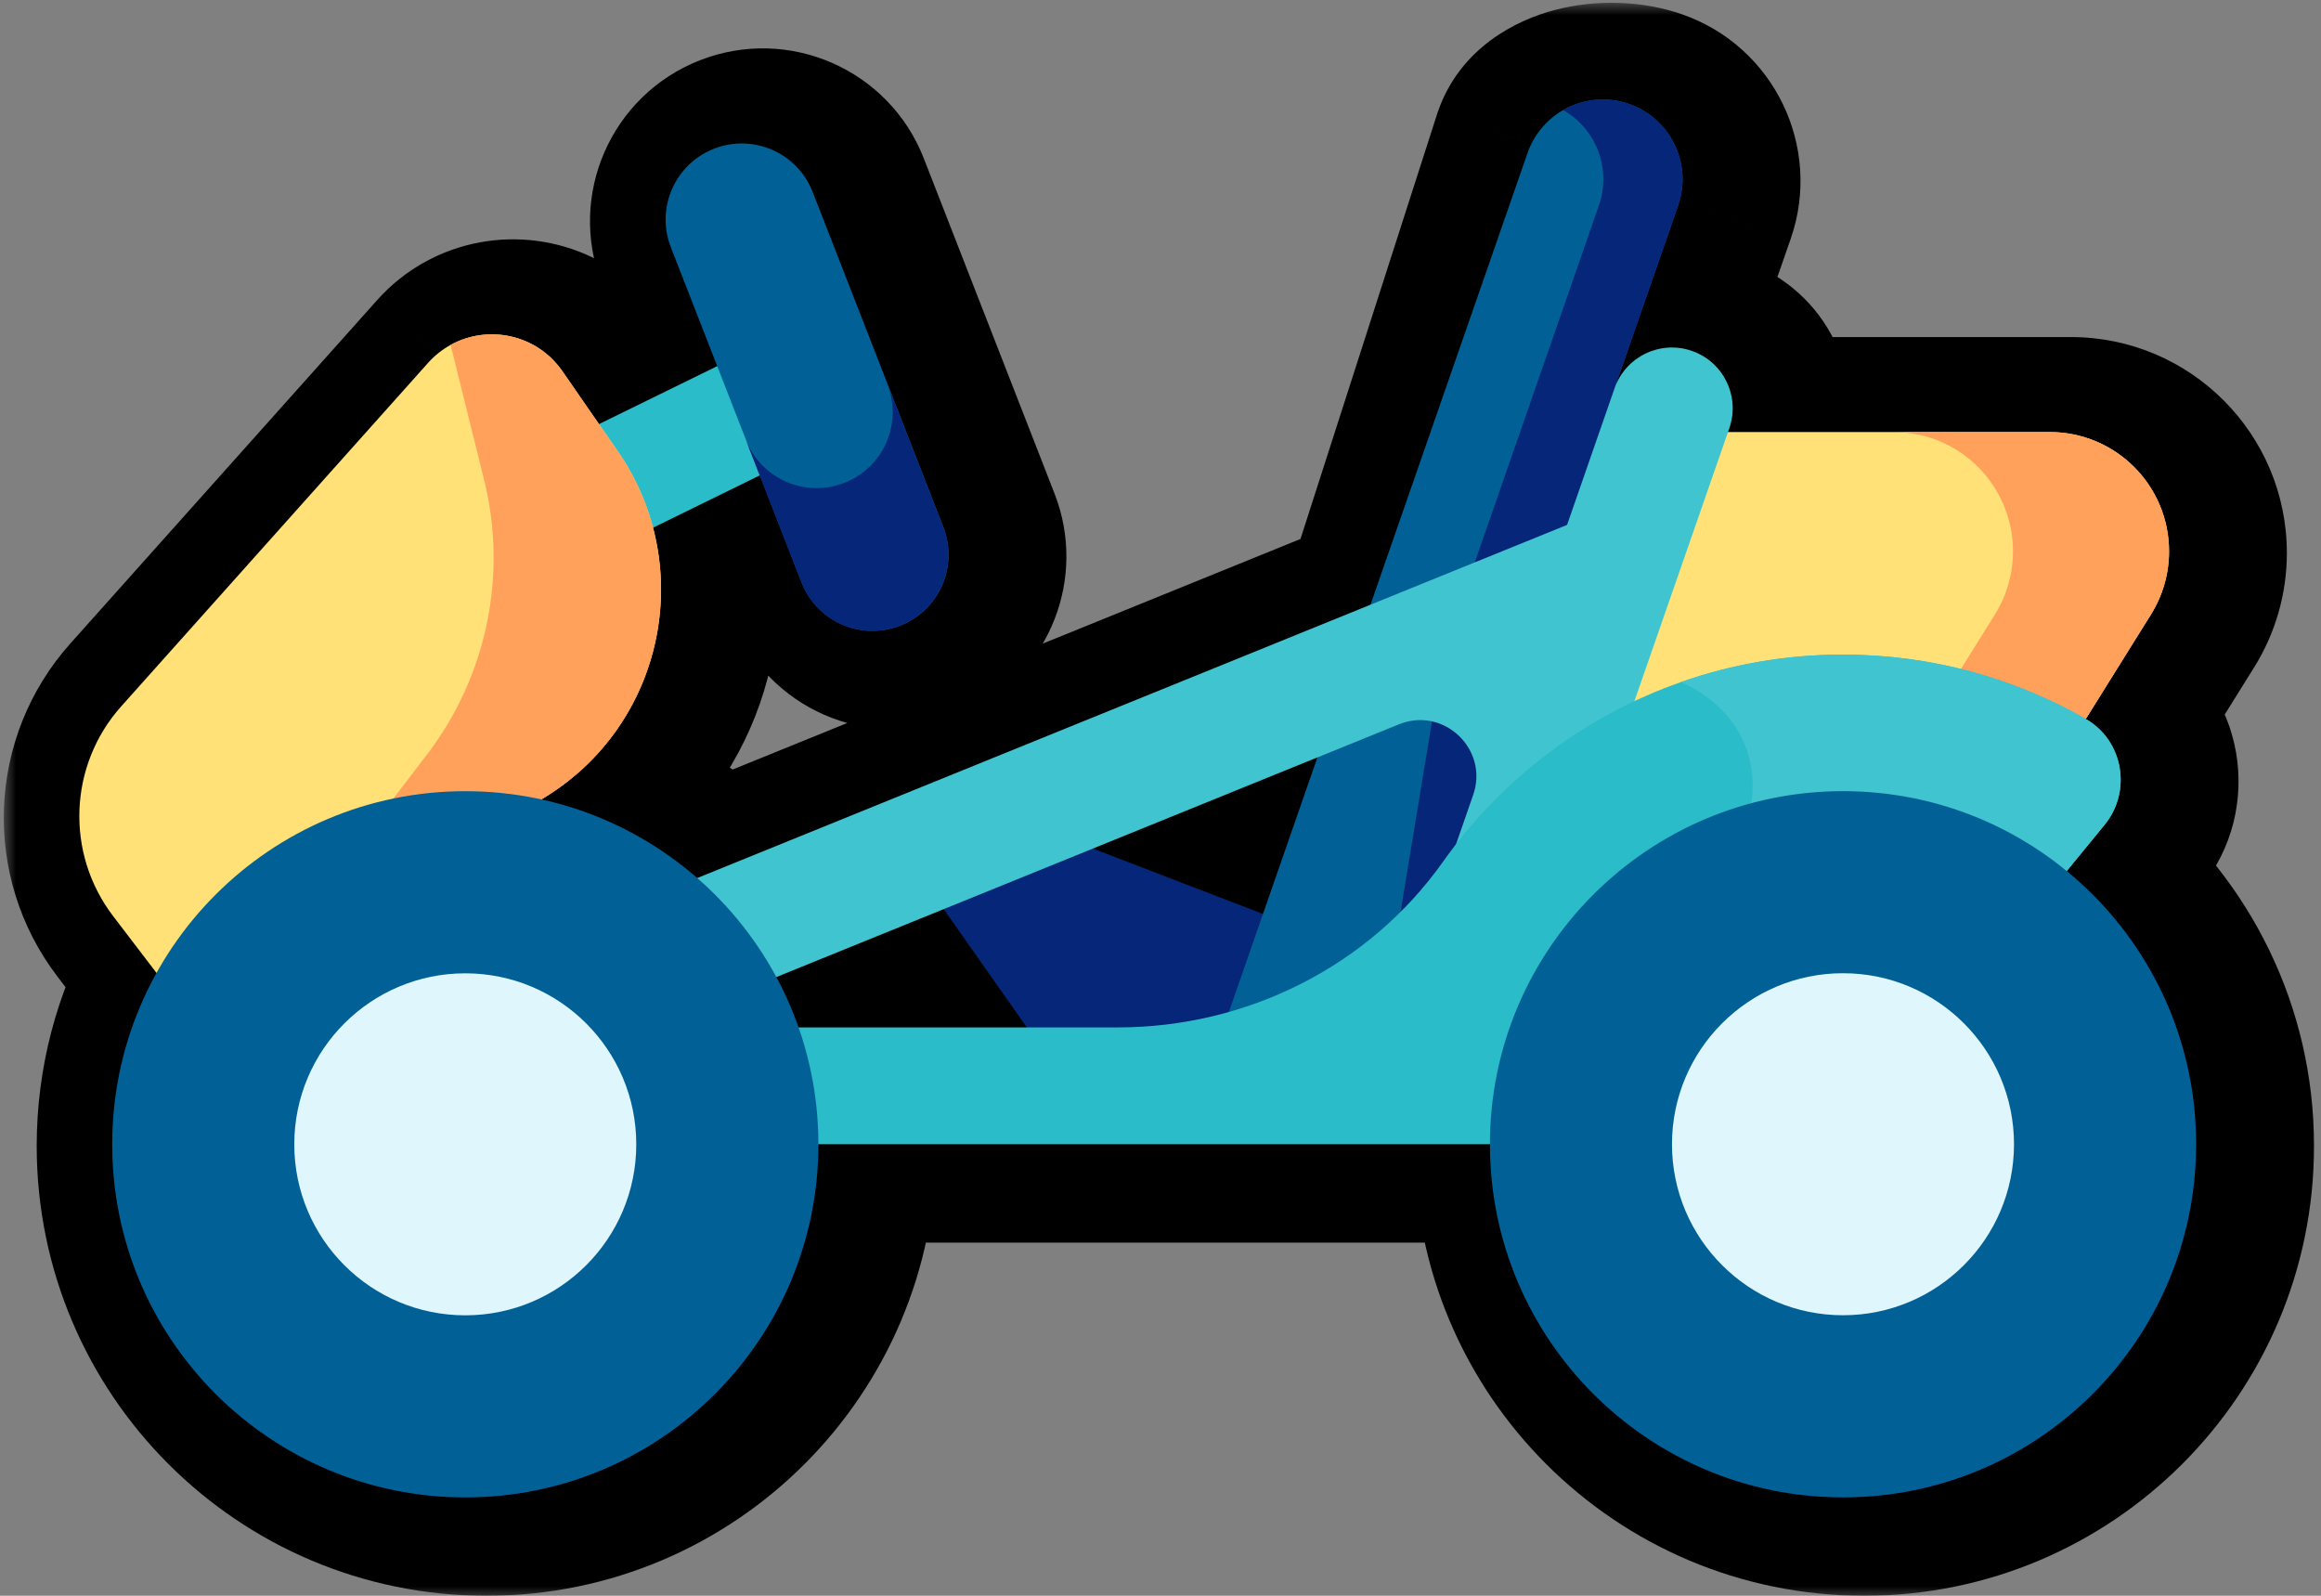 <svg width="96" height="66" viewBox="0 0 96 66" fill="none" xmlns="http://www.w3.org/2000/svg">
<rect x="0" y="0" width="96" height="66" fill="#808080" stroke="none"/>
<mask id="path-1-outside-1_684_10329" maskUnits="userSpaceOnUse" x="0.156" y="0.115" width="96" height="66" fill="black">
<rect fill="white" x="0.156" y="0.115" width="96" height="66"/>
<path fill-rule="evenodd" clip-rule="evenodd" d="M87.146 29.805L89.841 25.485C90.329 24.702 90.588 23.797 90.588 22.874C90.588 20.149 88.379 17.941 85.655 17.941H72.345L72.4 17.781C72.856 16.47 72.163 15.038 70.852 14.582C69.579 14.14 68.192 14.781 67.695 16.019L70.287 8.566C70.885 6.846 69.975 4.967 68.255 4.369C66.534 3.771 63.851 4.208 63.253 5.928L57.026 25.296L29.716 36.383C27.905 34.805 25.702 33.666 23.272 33.131L23.373 33.069C27.297 30.687 28.989 26.078 27.887 21.896L32.298 19.733L34.025 24.159C34.655 25.779 36.482 26.579 38.1 25.947C38.101 25.947 38.102 25.946 38.103 25.946C38.19 25.912 38.276 25.874 38.358 25.833C39.805 25.117 40.489 23.401 39.891 21.87L34.484 8.006C33.853 6.387 32.028 5.586 30.408 6.217C28.789 6.849 27.988 8.674 28.62 10.293L30.539 15.214L25.65 17.61L24.139 15.426C24.006 15.233 23.857 15.058 23.697 14.901C22.573 13.804 20.86 13.595 19.515 14.334C19.173 14.521 18.856 14.77 18.578 15.082L5.89 29.283C3.71 31.722 3.571 35.366 5.558 37.966L7.349 40.31C6.182 42.408 5.518 44.825 5.518 47.396C5.518 55.462 12.056 62.001 20.123 62.001C28.189 62.001 34.727 55.462 34.727 47.396V47.395L62.501 47.395C62.501 55.461 69.04 62 77.106 62C85.172 62 91.711 55.461 91.711 47.395C91.711 42.841 89.626 38.774 86.36 36.095L87.924 34.187C89.063 32.797 88.704 30.699 87.146 29.805ZM32.989 40.478C33.347 41.144 33.656 41.84 33.909 42.563H43.35L39.909 37.669L32.989 40.478ZM46.077 35.165L52.998 37.824L55.02 31.534L46.077 35.165Z"/>
</mask>
<path fill-rule="evenodd" clip-rule="evenodd" d="M87.146 29.805L89.841 25.485C90.329 24.702 90.588 23.797 90.588 22.874C90.588 20.149 88.379 17.941 85.655 17.941H72.345L72.4 17.781C72.856 16.47 72.163 15.038 70.852 14.582C69.579 14.14 68.192 14.781 67.695 16.019L70.287 8.566C70.885 6.846 69.975 4.967 68.255 4.369C66.534 3.771 63.851 4.208 63.253 5.928L57.026 25.296L29.716 36.383C27.905 34.805 25.702 33.666 23.272 33.131L23.373 33.069C27.297 30.687 28.989 26.078 27.887 21.896L32.298 19.733L34.025 24.159C34.655 25.779 36.482 26.579 38.1 25.947C38.101 25.947 38.102 25.946 38.103 25.946C38.19 25.912 38.276 25.874 38.358 25.833C39.805 25.117 40.489 23.401 39.891 21.87L34.484 8.006C33.853 6.387 32.028 5.586 30.408 6.217C28.789 6.849 27.988 8.674 28.62 10.293L30.539 15.214L25.65 17.61L24.139 15.426C24.006 15.233 23.857 15.058 23.697 14.901C22.573 13.804 20.86 13.595 19.515 14.334C19.173 14.521 18.856 14.77 18.578 15.082L5.89 29.283C3.71 31.722 3.571 35.366 5.558 37.966L7.349 40.31C6.182 42.408 5.518 44.825 5.518 47.396C5.518 55.462 12.056 62.001 20.123 62.001C28.189 62.001 34.727 55.462 34.727 47.396V47.395L62.501 47.395C62.501 55.461 69.04 62 77.106 62C85.172 62 91.711 55.461 91.711 47.395C91.711 42.841 89.626 38.774 86.36 36.095L87.924 34.187C89.063 32.797 88.704 30.699 87.146 29.805ZM32.989 40.478C33.347 41.144 33.656 41.84 33.909 42.563H43.35L39.909 37.669L32.989 40.478ZM46.077 35.165L52.998 37.824L55.02 31.534L46.077 35.165Z" fill="#062679"/>
<path d="M89.841 25.485L93.234 27.602L93.235 27.602L89.841 25.485ZM87.146 29.805L83.752 27.688L81.555 31.21L85.156 33.275L87.146 29.805ZM72.345 17.941L68.567 16.627L66.719 21.941H72.345V17.941ZM72.4 17.781L68.622 16.467L68.622 16.468L72.4 17.781ZM70.852 14.582L72.166 10.804L72.165 10.804L70.852 14.582ZM67.695 16.019L63.917 14.705L71.408 17.507L67.695 16.019ZM70.287 8.566L66.509 7.252L66.509 7.253L70.287 8.566ZM68.255 4.369L69.569 0.591L69.568 0.59L68.255 4.369ZM63.253 5.928L59.475 4.614L59.459 4.659L59.445 4.704L63.253 5.928ZM57.026 25.296L58.531 29.002L60.262 28.299L60.834 26.52L57.026 25.296ZM29.716 36.383L27.087 39.398L28.941 41.015L31.221 40.089L29.716 36.383ZM23.272 33.131L21.195 29.713L12.664 34.895L22.413 37.038L23.272 33.131ZM23.373 33.069L21.297 29.651L21.297 29.651L23.373 33.069ZM27.887 21.896L26.126 18.304L23.184 19.747L24.019 22.915L27.887 21.896ZM32.298 19.733L36.025 18.279L34.443 14.226L30.538 16.141L32.298 19.733ZM34.025 24.159L37.753 22.709L37.752 22.705L34.025 24.159ZM38.1 25.947L36.649 22.219L36.644 22.221L38.1 25.947ZM38.103 25.946L36.649 22.219L36.646 22.22L38.103 25.946ZM38.358 25.833L36.584 22.248L36.584 22.248L38.358 25.833ZM39.891 21.87L36.165 23.323L36.165 23.323L39.891 21.87ZM34.484 8.006L38.211 6.553L38.211 6.553L34.484 8.006ZM30.408 6.217L31.862 9.944L31.862 9.944L30.408 6.217ZM28.62 10.293L32.346 8.84L32.346 8.84L28.62 10.293ZM30.539 15.214L32.3 18.805L35.602 17.187L34.265 13.76L30.539 15.214ZM25.65 17.61L22.361 19.886L24.32 22.718L27.411 21.202L25.65 17.61ZM24.139 15.426L27.429 13.15L27.427 13.147L24.139 15.426ZM23.697 14.901L20.902 17.763L20.902 17.763L23.697 14.901ZM19.515 14.334L21.437 17.842L21.442 17.839L19.515 14.334ZM18.578 15.082L15.596 12.416L15.595 12.417L18.578 15.082ZM5.89 29.283L8.873 31.949L8.873 31.948L5.89 29.283ZM5.558 37.966L8.736 35.537L8.736 35.537L5.558 37.966ZM7.349 40.31L10.845 42.253L12.118 39.963L10.527 37.881L7.349 40.31ZM34.727 47.395V43.395H30.727V47.395H34.727ZM62.501 47.395H66.501V43.395H62.501V47.395ZM86.36 36.095L83.266 33.56L80.731 36.653L83.823 39.188L86.36 36.095ZM87.924 34.187L84.831 31.65L84.829 31.651L87.924 34.187ZM33.909 42.563L30.134 43.886L31.072 46.563H33.909V42.563ZM32.989 40.478L31.484 36.772L27.352 38.45L29.467 42.376L32.989 40.478ZM43.35 42.563V46.563H51.053L46.622 40.262L43.35 42.563ZM39.909 37.669L43.181 35.368L41.351 32.766L38.404 33.963L39.909 37.669ZM52.998 37.824L51.563 41.558L55.511 43.075L56.806 39.049L52.998 37.824ZM46.077 35.165L44.572 31.459L35.191 35.267L44.642 38.899L46.077 35.165ZM55.02 31.534L58.828 32.758L61.449 24.607L53.516 27.828L55.02 31.534ZM86.447 23.368L83.752 27.688L90.54 31.922L93.234 27.602L86.447 23.368ZM86.588 22.874C86.588 23.049 86.539 23.22 86.447 23.368L93.235 27.602C94.119 26.184 94.588 24.546 94.588 22.874H86.588ZM85.655 21.941C86.17 21.941 86.588 22.359 86.588 22.874H94.588C94.588 17.94 90.588 13.941 85.655 13.941V21.941ZM72.345 21.941H85.655V13.941H72.345V21.941ZM68.622 16.468L68.567 16.627L76.123 19.254L76.178 19.095L68.622 16.468ZM69.539 18.361C68.763 18.091 68.353 17.243 68.622 16.467L76.178 19.095C77.36 15.697 75.563 11.986 72.166 10.804L69.539 18.361ZM71.408 17.507C71.113 18.244 70.292 18.623 69.539 18.361L72.165 10.804C68.865 9.657 65.27 11.318 63.983 14.53L71.408 17.507ZM66.509 7.253L63.917 14.705L71.474 17.332L74.065 9.88L66.509 7.253ZM66.941 8.147C66.575 8.019 66.381 7.619 66.509 7.252L74.065 9.88C75.389 6.073 73.375 1.914 69.569 0.591L66.941 8.147ZM67.031 7.241C66.881 7.675 66.619 7.943 66.454 8.068C66.31 8.176 66.248 8.174 66.339 8.15C66.421 8.129 66.552 8.111 66.703 8.116C66.773 8.118 66.834 8.125 66.88 8.133C66.928 8.142 66.948 8.149 66.942 8.147L69.568 0.59C67.92 0.018 66.01 -0.03 64.327 0.408C62.704 0.829 60.391 1.981 59.475 4.614L67.031 7.241ZM60.834 26.52L67.061 7.152L59.445 4.704L53.218 24.071L60.834 26.52ZM31.221 40.089L58.531 29.002L55.521 21.589L28.211 32.677L31.221 40.089ZM22.413 37.038C24.171 37.424 25.769 38.249 27.087 39.398L32.344 33.368C30.041 31.36 27.233 29.907 24.13 29.225L22.413 37.038ZM21.297 29.651L21.195 29.713L25.349 36.55L25.45 36.488L21.297 29.651ZM24.019 22.915C24.685 25.443 23.655 28.219 21.297 29.651L25.45 36.489C30.939 33.155 33.293 26.713 31.755 20.876L24.019 22.915ZM30.538 16.141L26.126 18.304L29.648 25.487L34.059 23.325L30.538 16.141ZM28.572 21.187L30.299 25.613L37.752 22.705L36.025 18.279L28.572 21.187ZM30.297 25.609C31.73 29.293 35.88 31.108 39.555 29.673L36.644 22.221C37.084 22.049 37.58 22.265 37.753 22.709L30.297 25.609ZM39.55 29.675C39.562 29.67 39.573 29.666 39.579 29.663C39.585 29.661 39.59 29.659 39.59 29.659C39.591 29.659 39.59 29.659 39.589 29.659C39.588 29.66 39.586 29.66 39.584 29.661C39.579 29.663 39.57 29.667 39.559 29.671L36.646 22.22C36.635 22.225 36.626 22.228 36.62 22.23C36.617 22.232 36.615 22.233 36.614 22.233C36.613 22.233 36.612 22.234 36.612 22.234C36.612 22.234 36.613 22.233 36.615 22.233C36.616 22.232 36.619 22.231 36.622 22.23C36.628 22.227 36.637 22.224 36.649 22.219L39.55 29.675ZM36.584 22.248C36.606 22.237 36.628 22.227 36.649 22.219L39.556 29.672C39.753 29.596 39.945 29.511 40.133 29.418L36.584 22.248ZM36.165 23.323C36.002 22.906 36.189 22.444 36.584 22.248L40.133 29.418C43.421 27.79 44.975 23.897 43.618 20.416L36.165 23.323ZM30.758 9.46L36.165 23.323L43.618 20.416L38.211 6.553L30.758 9.46ZM31.862 9.944C31.423 10.115 30.929 9.898 30.758 9.46L38.211 6.553C36.776 2.875 32.633 1.056 28.955 2.491L31.862 9.944ZM32.346 8.84C32.517 9.279 32.3 9.773 31.862 9.944L28.955 2.491C25.277 3.925 23.459 8.069 24.893 11.747L32.346 8.84ZM34.265 13.76L32.346 8.84L24.893 11.747L26.812 16.667L34.265 13.76ZM27.411 21.202L32.3 18.805L28.778 11.622L23.89 14.019L27.411 21.202ZM20.849 17.701L22.361 19.886L28.94 15.335L27.429 13.15L20.849 17.701ZM20.902 17.763C20.88 17.742 20.863 17.721 20.851 17.704L27.427 13.147C27.148 12.745 26.834 12.375 26.491 12.04L20.902 17.763ZM21.442 17.839C21.344 17.893 21.247 17.905 21.166 17.895C21.082 17.884 20.983 17.843 20.902 17.763L26.491 12.04C24.087 9.691 20.452 9.255 17.589 10.828L21.442 17.839ZM21.56 17.747C21.537 17.773 21.496 17.81 21.437 17.842L17.594 10.825C16.851 11.232 16.175 11.767 15.596 12.416L21.56 17.747ZM8.873 31.948L21.561 17.747L15.595 12.417L2.907 26.618L8.873 31.948ZM8.736 35.537C7.914 34.461 7.972 32.956 8.873 31.949L2.908 26.617C-0.552 30.489 -0.772 36.27 2.38 40.395L8.736 35.537ZM10.527 37.881L8.736 35.537L2.379 40.394L4.17 42.738L10.527 37.881ZM9.518 47.396C9.518 45.522 10 43.773 10.845 42.253L3.853 38.366C2.364 41.044 1.518 44.127 1.518 47.396H9.518ZM20.123 58.001C14.266 58.001 9.518 53.253 9.518 47.396H1.518C1.518 57.671 9.847 66.001 20.123 66.001V58.001ZM30.727 47.396C30.727 53.253 25.98 58.001 20.123 58.001V66.001C30.398 66.001 38.727 57.671 38.727 47.396H30.727ZM30.727 47.395V47.396H38.727V47.395H30.727ZM62.501 43.395L34.727 43.395V51.395L62.501 51.395V43.395ZM77.106 58C71.249 58 66.501 53.252 66.501 47.395H58.501C58.501 57.67 66.831 66 77.106 66V58ZM87.711 47.395C87.711 53.252 82.963 58 77.106 58V66C87.381 66 95.711 57.67 95.711 47.395H87.711ZM83.823 39.188C86.203 41.14 87.711 44.09 87.711 47.395H95.711C95.711 41.592 93.049 36.408 88.896 33.002L83.823 39.188ZM84.829 31.651L83.266 33.56L89.454 38.63L91.018 36.722L84.829 31.651ZM85.156 33.275C84.511 32.905 84.444 32.122 84.831 31.65L91.017 36.723C93.681 33.473 92.897 28.493 89.136 26.336L85.156 33.275ZM37.684 41.24C37.361 40.318 36.967 39.429 36.51 38.581L29.467 42.376C29.727 42.858 29.951 43.363 30.134 43.886L37.684 41.24ZM43.35 38.563H33.909V46.563H43.35V38.563ZM36.637 39.97L40.078 44.864L46.622 40.262L43.181 35.368L36.637 39.97ZM34.493 44.185L41.413 41.375L38.404 33.963L31.484 36.772L34.493 44.185ZM54.432 34.091L47.511 31.431L44.642 38.899L51.563 41.558L54.432 34.091ZM51.212 30.309L49.19 36.6L56.806 39.049L58.828 32.758L51.212 30.309ZM47.581 38.871L56.525 35.24L53.516 27.828L44.572 31.459L47.581 38.871Z" fill="black" mask="url(#path-1-outside-1_684_10329)"/>
<path d="M54.483 38.663L42.552 34.078L39.031 37.599L44.026 44.702L52.482 45.402L54.483 38.663Z" fill="#062679"/>
<path d="M86.272 29.735L88.967 25.414C89.456 24.63 89.715 23.726 89.715 22.803C89.715 20.078 87.506 17.869 84.781 17.869H69.982L64.609 32.721L86.272 29.735Z" fill="#FFE177"/>
<path d="M64.609 32.72L86.272 29.735L88.968 25.413C89.457 24.63 89.716 23.726 89.716 22.802C89.716 21.439 89.163 20.206 88.27 19.313C87.377 18.42 86.144 17.869 84.781 17.869H78.328C79.69 17.869 80.923 18.42 81.814 19.313C82.707 20.206 83.26 21.439 83.26 22.802C83.26 23.726 83.001 24.63 82.514 25.413L79.818 29.735L64.948 31.784L64.609 32.72Z" fill="#FFA05B"/>
<path d="M21.583 24.215C21.94 24.215 22.302 24.135 22.644 23.967L34.445 18.182C35.643 17.595 36.138 16.147 35.551 14.949C34.963 13.751 33.516 13.255 32.318 13.843L20.517 19.628C19.319 20.216 18.824 21.663 19.411 22.861C19.831 23.717 20.689 24.215 21.583 24.215Z" fill="#2ABCC8"/>
<path d="M60.021 44.91L62.971 27.015L66.781 16.056L69.41 8.497C70.008 6.777 69.098 4.897 67.378 4.299C65.657 3.701 63.778 4.611 63.18 6.331L50.488 42.834C49.89 44.554 59.547 46.271 60.021 44.91Z" fill="#016197"/>
<path d="M56.258 45.258C58.156 45.507 59.83 45.457 60.021 44.91L65.652 26.936L66.783 16.055L69.411 8.496C70.009 6.777 69.098 4.897 67.378 4.299C66.44 3.973 65.455 4.095 64.656 4.553C66.009 5.324 66.662 6.973 66.133 8.496L63.504 16.056L59.693 27.015L56.743 44.91C56.689 45.065 56.519 45.179 56.258 45.258Z" fill="#062679"/>
<path d="M4.683 37.895L7.775 41.943L10.899 40.047L10.901 40.045L22.498 32.999C27.454 29.99 28.85 23.428 25.551 18.661L23.264 15.356C22.195 13.813 20.177 13.419 18.64 14.264C18.298 14.451 17.981 14.7 17.703 15.011L5.015 29.213C2.835 31.652 2.696 35.296 4.683 37.895Z" fill="#FFE177"/>
<path d="M10.898 40.045L22.496 32.999C27.452 29.99 28.848 23.428 25.548 18.661L23.262 15.356C22.193 13.813 20.175 13.419 18.638 14.264L20.022 19.836C21.004 23.79 20.134 27.977 17.657 31.213L10.898 40.045Z" fill="#FFA05B"/>
<path d="M23.146 38.626L64.817 21.709L66.78 16.061C67.236 14.75 68.668 14.057 69.979 14.513C71.29 14.969 71.983 16.401 71.527 17.712L61.855 45.527C61.494 46.565 60.522 47.215 59.482 47.215C59.191 47.215 58.895 47.164 58.605 47.057C57.311 46.576 56.682 45.103 57.136 43.798L60.932 32.88C61.59 30.989 59.712 29.205 57.858 29.958L25.037 43.283C24.727 43.408 24.407 43.468 24.092 43.468C23.1 43.468 22.16 42.876 21.763 41.9C21.241 40.614 21.861 39.148 23.146 38.626Z" fill="#40C5D0"/>
<path d="M87.049 34.117L79.77 43.001L76.226 47.325H18.18V42.493H46.231C51.555 42.493 56.611 39.983 59.687 35.637C62.092 32.239 65.518 29.616 69.519 28.214C71.617 27.474 73.876 27.074 76.226 27.074C79.881 27.074 83.307 28.041 86.269 29.734C87.829 30.627 88.189 32.727 87.049 34.117Z" fill="#2ABCC8"/>
<path d="M87.045 34.117L79.766 43.001C74.999 40.714 70.731 37.86 71.841 35.299C74.138 29.993 69.628 28.256 69.516 28.214C71.614 27.474 73.872 27.074 76.222 27.074C79.877 27.074 83.303 28.041 86.265 29.734C87.826 30.627 88.185 32.727 87.045 34.117Z" fill="#40C5D0"/>
<path d="M76.23 61.931C84.296 61.931 90.835 55.392 90.835 47.326C90.835 39.26 84.296 32.721 76.23 32.721C68.164 32.721 61.625 39.26 61.625 47.326C61.625 55.392 68.164 61.931 76.23 61.931Z" fill="#016197"/>
<path d="M76.229 54.398C80.135 54.398 83.302 51.231 83.302 47.325C83.302 43.419 80.135 40.252 76.229 40.252C72.323 40.252 69.156 43.419 69.156 47.325C69.156 51.231 72.323 54.398 76.229 54.398Z" fill="#DFF6FD"/>
<path d="M19.246 61.932C27.312 61.932 33.85 55.394 33.85 47.328C33.85 39.261 27.312 32.723 19.246 32.723C11.18 32.723 4.641 39.261 4.641 47.328C4.641 55.394 11.18 61.932 19.246 61.932Z" fill="#016197"/>
<path d="M19.245 54.401C23.151 54.401 26.317 51.235 26.317 47.329C26.317 43.422 23.151 40.256 19.245 40.256C15.338 40.256 12.172 43.422 12.172 47.329C12.172 51.235 15.338 54.401 19.245 54.401Z" fill="#DFF6FD"/>
<path d="M37.23 25.878C38.85 25.246 39.65 23.421 39.019 21.802L33.612 7.938C32.98 6.319 31.155 5.518 29.536 6.15C27.916 6.781 27.116 8.606 27.747 10.226L33.154 24.089C33.786 25.709 35.611 26.509 37.23 25.878Z" fill="#016197"/>
<path d="M30.844 18.183L33.148 24.088C33.778 25.708 35.605 26.508 37.222 25.876C38.842 25.246 39.644 23.419 39.012 21.802L36.708 15.896C37.34 17.516 36.54 19.341 34.92 19.971C33.3 20.603 31.476 19.803 30.844 18.183Z" fill="#062679"/>
</svg>
